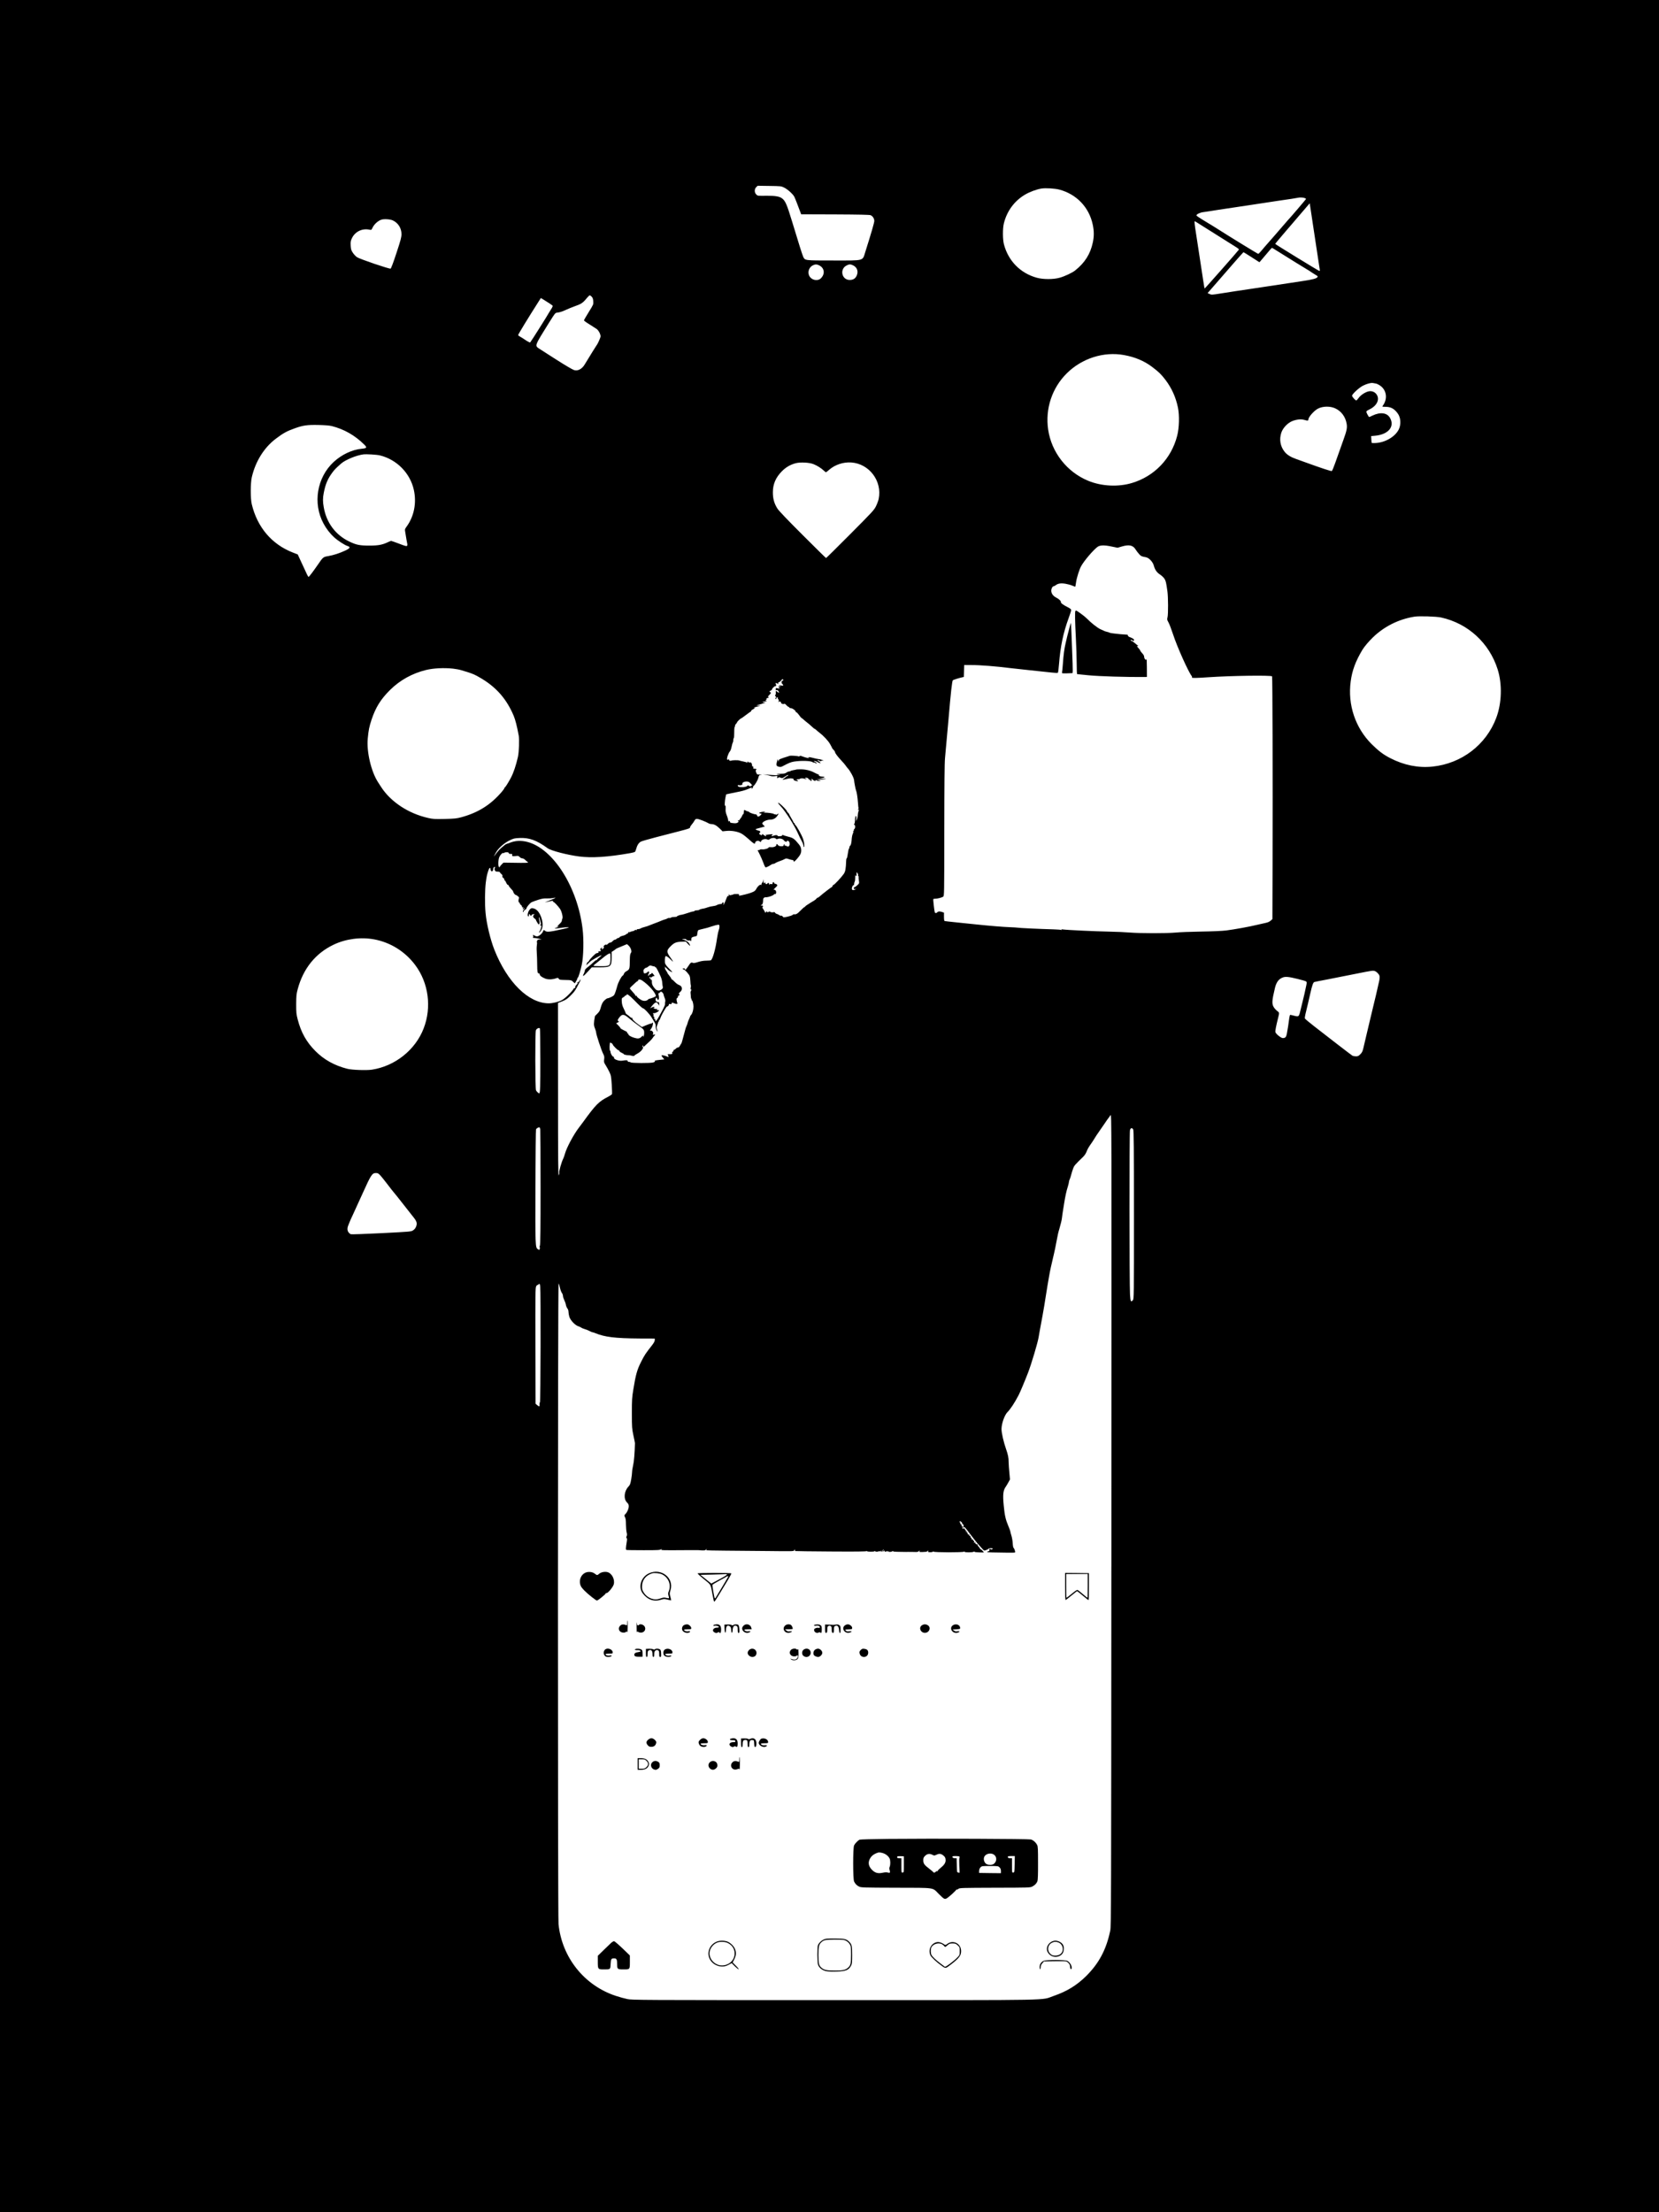 <?xml version="1.0" standalone="no"?>
<!DOCTYPE svg PUBLIC "-//W3C//DTD SVG 20010904//EN"
 "http://www.w3.org/TR/2001/REC-SVG-20010904/DTD/svg10.dtd">
<svg version="1.0" xmlns="http://www.w3.org/2000/svg"
 width="3000pt" height="4000pt" viewBox="0 0 3000 4000"
 preserveAspectRatio="xMidYMid meet">
<g transform="translate(0,4000) scale(0.1,-0.1)"
fill="#000000" stroke="none">
<path d="M0 20000 l0 -20000 15000 0 15000 0 0 20000 0 20000 -15000 0 -15000
0 0 -20000z m14182 16607 c61 -30 156 -116 181 -163 8 -16 29 -67 47 -114 17
-47 42 -112 55 -145 l23 -60 613 -2 c433 -2 622 -6 642 -14 38 -16 67 -60 67
-104 0 -31 -54 -217 -161 -555 -55 -174 -6 -160 -577 -160 -524 0 -513 -1
-546 64 -14 27 -87 257 -201 636 -98 322 -125 384 -190 428 -44 31 -122 43
-265 42 -174 -2 -168 -3 -195 25 -35 34 -35 96 0 131 l26 25 212 -3 c209 -3
213 -3 269 -31z m4973 -35 c314 -83 541 -322 606 -637 24 -116 24 -209 0 -322
-45 -208 -145 -366 -321 -505 -52 -41 -184 -103 -275 -129 -113 -33 -304 -33
-420 0 -295 83 -511 303 -590 601 -24 87 -25 290 -2 380 55 224 190 407 385
522 81 48 207 95 295 109 76 12 241 2 322 -19z m4438 -153 c12 -7 24 -13 26
-15 2 -2 -304 -361 -329 -384 -3 -3 -32 -36 -65 -75 -67 -79 -318 -367 -352
-404 -12 -14 -41 -48 -65 -77 -24 -29 -48 -53 -55 -54 -10 0 -530 319 -758
465 -27 18 -93 58 -145 89 -177 107 -215 133 -214 142 1 21 67 52 121 58 32 4
81 11 108 16 65 11 160 26 685 104 239 36 495 75 567 86 73 11 181 27 240 35
60 9 113 18 118 20 22 8 98 4 118 -6z m186 -725 c39 -258 73 -484 76 -502 3
-18 7 -46 10 -63 4 -22 1 -30 -9 -27 -18 4 -796 481 -796 488 0 3 35 46 78 96
42 50 97 115 122 144 25 30 61 72 81 94 20 23 105 122 189 221 l154 179 12
-79 c6 -44 44 -292 83 -551z m-16674 320 c95 -45 155 -140 155 -247 0 -56 -13
-106 -91 -342 -57 -174 -96 -278 -106 -282 -23 -9 -558 173 -608 207 -23 16
-58 53 -76 82 -30 46 -34 62 -38 130 -3 66 0 84 23 131 56 119 186 182 317
154 35 -7 36 -6 53 31 30 66 102 132 166 151 50 15 159 7 205 -15z m14573 -58
c84 -54 585 -369 669 -421 37 -22 60 -42 56 -49 -15 -25 -616 -706 -620 -703
-4 4 -32 186 -104 662 -16 110 -38 254 -49 320 -26 163 -34 235 -26 235 4 0
37 -20 74 -44z m1412 -490 c186 -117 536 -334 559 -346 14 -7 30 -17 35 -22
10 -8 77 -51 132 -84 10 -6 14 -15 10 -22 -17 -28 -80 -45 -265 -73 -108 -16
-223 -33 -256 -39 -33 -5 -152 -23 -265 -40 -113 -17 -295 -44 -405 -61 -110
-16 -243 -36 -295 -44 -52 -8 -171 -26 -263 -41 -162 -26 -170 -26 -204 -10
l-36 17 20 22 c11 12 34 38 50 57 32 37 150 172 416 478 87 100 161 182 163
182 3 0 69 -41 147 -91 l142 -91 42 49 c23 26 73 85 110 130 37 45 70 82 73
82 2 1 43 -23 90 -53z m-8286 -260 c105 -44 123 -159 38 -240 -59 -55 -168
-31 -207 44 -37 71 -4 163 68 194 42 19 61 19 101 2z m625 -5 c72 -37 96 -109
63 -184 -24 -54 -64 -79 -127 -79 -143 0 -186 194 -58 261 48 26 74 26 122 2z
m-4729 -566 c18 -19 25 -40 28 -83 4 -57 3 -58 -82 -195 -47 -76 -86 -143 -86
-150 1 -7 44 -39 98 -71 53 -33 112 -71 131 -84 36 -27 70 -91 71 -133 0 -23
-51 -139 -73 -164 -7 -8 -100 -158 -217 -350 -49 -79 -122 -117 -190 -96 -29
9 -175 95 -330 195 -19 13 -89 57 -155 99 -66 42 -137 88 -157 101 -62 42 -57
61 88 296 69 113 147 237 172 275 46 69 48 70 97 75 28 3 85 22 127 42 42 20
115 50 162 67 131 46 156 63 230 154 21 26 44 47 50 47 7 0 23 -11 36 -25z
m-779 -111 c37 -24 70 -47 73 -53 4 -6 -11 -38 -34 -71 -22 -34 -40 -63 -40
-65 0 -8 -324 -521 -333 -527 -6 -3 -42 15 -81 41 -39 27 -86 56 -103 65 -18
9 -33 21 -33 28 0 13 189 323 363 595 l47 74 38 -22 c20 -13 67 -42 103 -65z
m10405 -944 c197 -35 365 -106 508 -214 120 -90 168 -138 246 -241 110 -147
183 -310 221 -495 29 -142 23 -367 -14 -510 -106 -413 -412 -732 -817 -853
-248 -75 -550 -60 -790 39 -386 158 -665 514 -726 926 -55 376 69 752 337
1018 274 271 666 397 1035 330z m4554 -515 c19 -3 56 -22 82 -41 114 -82 133
-238 44 -359 -15 -19 -13 -20 52 -21 93 -1 153 -33 215 -116 58 -77 66 -200
21 -293 -66 -134 -251 -240 -428 -246 -31 -1 -58 0 -60 2 -3 2 -6 31 -8 64
l-3 60 75 7 c235 23 353 163 268 318 -53 98 -175 115 -321 45 -28 -14 -54 -25
-58 -25 -5 0 -19 22 -33 49 -28 56 -28 55 49 94 134 68 182 190 109 277 -35
41 -91 57 -146 41 -64 -19 -134 -68 -170 -117 -17 -24 -36 -44 -42 -44 -18 0
-76 66 -76 85 0 30 130 149 200 183 67 33 140 53 175 47 11 -2 36 -6 55 -10z
m-736 -448 c111 -51 187 -153 208 -281 12 -73 1 -124 -61 -296 -56 -154 -93
-258 -149 -419 -26 -73 -52 -136 -59 -138 -13 -5 -195 55 -448 147 -71 26
-159 57 -195 70 -98 34 -167 77 -210 131 -80 101 -100 225 -59 348 30 87 118
178 204 210 80 30 157 36 219 17 52 -16 66 -14 66 10 0 43 102 158 172 195 89
46 219 48 312 6z m-18144 -321 c222 -56 420 -169 588 -336 54 -53 46 -65 -47
-74 -171 -15 -361 -105 -504 -236 -306 -281 -385 -751 -186 -1118 49 -92 120
-183 192 -248 66 -60 191 -141 240 -156 61 -18 49 -42 -40 -83 -103 -48 -210
-83 -308 -100 -90 -15 -93 -17 -187 -155 -91 -131 -158 -220 -168 -220 -9 0
-19 19 -136 275 l-60 130 -90 35 c-379 148 -641 456 -741 872 -25 102 -24 382
0 488 67 289 223 538 437 699 131 99 198 136 342 187 146 53 226 64 423 60
121 -3 201 -9 245 -20z m870 -530 c306 -75 548 -322 614 -626 51 -234 4 -474
-128 -657 -37 -52 -37 -52 -27 -110 6 -32 15 -89 21 -128 7 -38 14 -77 16 -85
2 -8 0 -21 -5 -29 -7 -11 -34 -4 -143 38 -74 28 -139 51 -145 51 -5 0 -27 -9
-49 -19 -107 -52 -182 -66 -344 -66 -175 0 -235 12 -359 71 -250 118 -417 339
-466 619 -19 102 -19 171 0 265 30 157 72 255 158 370 38 51 64 77 157 159 76
67 275 149 400 165 58 7 241 -4 300 -18z m7835 -156 c68 -26 145 -74 192 -119
18 -17 35 -31 38 -31 4 0 30 20 58 45 105 92 256 143 401 133 326 -23 562
-337 495 -660 -6 -29 -27 -87 -47 -128 -34 -71 -59 -98 -466 -507 -237 -238
-434 -433 -438 -433 -4 0 -194 187 -423 416 -270 269 -430 437 -456 477 -58
90 -84 181 -83 297 0 146 52 266 162 378 73 74 157 123 253 147 82 21 239 13
314 -15z m5397 -1492 l107 -22 75 22 c136 40 205 24 253 -56 16 -25 44 -62 64
-83 34 -37 45 -41 119 -54 56 -9 127 -84 145 -153 20 -75 54 -123 114 -162 28
-18 62 -51 77 -73 25 -38 32 -66 55 -232 14 -101 15 -412 2 -464 -11 -41 -9
-48 17 -95 16 -28 52 -123 81 -211 73 -226 279 -686 341 -762 5 -7 6 -17 2
-24 -6 -11 91 -9 306 6 389 27 1121 38 1143 16 8 -8 13 -1757 9 -3403 l-3
-987 -33 -29 c-22 -19 -53 -33 -97 -41 -35 -8 -107 -24 -159 -36 -127 -31
-396 -80 -545 -99 -75 -9 -246 -17 -456 -20 -185 -3 -392 -11 -460 -18 -158
-15 -651 -15 -834 1 -77 6 -241 14 -365 16 -263 5 -774 29 -843 40 -19 3 -26
1 -21 -7 5 -7 3 -8 -5 -3 -7 4 -70 9 -139 11 -252 7 -637 25 -655 31 -10 2
-69 6 -130 8 -120 4 -386 26 -612 50 -77 8 -234 24 -350 36 -115 12 -216 23
-222 25 -9 2 -13 27 -13 78 l0 74 -31 11 c-44 15 -74 14 -89 -4 -15 -18 -39
-19 -46 -2 -8 21 -32 231 -27 240 2 4 18 7 34 7 41 0 120 20 144 37 20 13 20
25 21 1201 1 824 4 1224 13 1307 15 158 36 396 62 688 43 507 66 709 80 718
14 9 121 43 171 53 l27 6 3 108 3 107 127 0 c158 1 457 -23 708 -55 41 -5 206
-23 365 -40 160 -17 334 -35 388 -41 56 -7 102 -8 107 -3 5 5 14 74 20 154 25
322 77 569 175 836 25 67 45 131 45 142 0 17 -15 29 -62 53 -81 40 -131 78
-124 94 6 17 -38 57 -92 84 -50 26 -82 72 -82 121 0 38 23 80 44 80 7 0 25 9
38 20 41 31 97 39 180 24 40 -7 95 -22 121 -34 27 -12 50 -20 51 -18 2 1 9 39
15 83 13 86 60 234 94 293 56 98 208 277 290 341 44 35 121 38 259 9z m5958
-1283 c486 -107 872 -461 1023 -940 84 -268 74 -610 -26 -875 -183 -487 -626
-826 -1152 -881 -258 -27 -517 25 -765 153 -124 63 -212 130 -336 253 -296
295 -436 713 -379 1135 26 198 89 366 210 568 35 58 111 149 189 225 204 199
469 332 755 377 86 14 393 4 481 -15z m-17866 -925 c49 -6 112 -17 140 -26
204 -59 249 -78 377 -155 272 -164 455 -377 579 -674 29 -70 58 -182 90 -355
14 -72 5 -296 -14 -385 -35 -154 -80 -289 -128 -379 -46 -87 -99 -170 -109
-174 -5 -2 -9 -8 -9 -14 0 -6 -21 -36 -47 -66 -200 -234 -427 -376 -728 -458
-89 -24 -123 -27 -302 -32 -183 -4 -212 -2 -300 18 -357 80 -676 290 -851 560
-19 30 -45 71 -58 90 -122 189 -207 549 -184 785 15 158 26 212 69 343 75 224
167 371 337 539 179 176 399 298 649 359 135 33 326 42 489 24z m5971 -201 c4
-6 -2 -13 -13 -16 -13 -3 -19 -13 -18 -29 0 -13 3 -24 6 -24 3 0 11 -9 18 -20
11 -19 10 -19 -36 -14 -46 5 -46 5 -22 -10 l25 -16 -30 6 c-27 5 -28 4 -13 -8
11 -10 14 -19 7 -29 -7 -11 -9 -11 -9 0 0 8 -6 11 -17 7 -9 -4 -20 -2 -23 5
-4 6 -9 0 -12 -15 -3 -14 -2 -25 1 -24 25 3 42 -5 51 -23 16 -29 7 -33 -23 -8
l-27 20 -1 -23 c-1 -13 -1 -28 0 -35 1 -6 -3 -15 -9 -18 -8 -5 -6 -13 5 -25
11 -12 13 -20 6 -25 -14 -8 -14 -25 -1 -25 6 0 10 7 10 15 0 8 7 15 16 15 10
0 14 -6 10 -15 -3 -8 -2 -15 3 -15 14 0 20 -37 7 -51 -8 -10 -7 -10 7 0 14 11
20 11 32 1 9 -7 13 -15 10 -18 -10 -11 40 -29 53 -19 9 7 20 1 41 -22 15 -17
33 -31 39 -31 5 0 12 -5 14 -12 2 -6 18 -13 35 -14 29 -2 83 -44 83 -64 0 -6
6 -10 13 -10 6 0 28 -23 47 -50 19 -27 38 -50 41 -50 4 0 20 -13 37 -28 16
-15 47 -41 68 -57 22 -16 59 -48 84 -72 25 -24 49 -43 54 -43 5 0 16 -8 25
-18 9 -9 34 -31 56 -47 73 -55 162 -149 196 -210 18 -33 34 -62 34 -65 -1 -5
20 -32 43 -55 6 -8 12 -18 12 -24 0 -18 49 -84 113 -151 34 -36 71 -79 81 -95
11 -17 26 -36 33 -43 44 -44 114 -174 117 -217 4 -45 28 -171 36 -187 12 -23
28 -127 35 -227 3 -47 7 -86 10 -89 2 -3 -1 -14 -7 -26 -10 -18 -9 -19 4 -8
14 11 15 9 2 -25 -7 -21 -13 -58 -14 -83 0 -25 -8 -56 -16 -70 l-15 -25 5 32
c3 18 3 40 -1 50 -6 15 -7 15 -14 -3 -4 -10 -8 -42 -8 -70 -1 -27 -6 -55 -13
-62 -9 -9 -8 -13 4 -17 17 -7 15 -67 -2 -73 -6 -2 -10 -12 -10 -23 0 -10 -6
-19 -12 -20 -9 0 -9 -2 -2 -5 9 -4 8 -14 -4 -36 -8 -18 -17 -55 -19 -82 -5
-83 -14 -125 -29 -137 -8 -6 -14 -19 -14 -29 0 -9 -3 -20 -7 -24 -4 -3 -8 -14
-10 -24 -21 -127 -26 -152 -32 -152 -4 0 -8 -15 -9 -32 -6 -160 -15 -209 -46
-252 -47 -66 -169 -196 -184 -196 -6 0 -14 -9 -17 -20 -3 -11 -10 -20 -14 -20
-9 0 -172 -126 -218 -168 -18 -16 -35 -27 -38 -24 -3 3 -12 -4 -21 -16 -8 -12
-32 -31 -52 -42 -20 -11 -49 -28 -63 -38 -15 -9 -41 -26 -58 -37 -17 -10 -31
-23 -31 -27 0 -4 -5 -8 -11 -8 -6 0 -39 -29 -74 -65 -57 -59 -81 -73 -119 -66
-5 1 -16 -5 -25 -13 -9 -9 -50 -22 -90 -31 -71 -15 -74 -15 -88 4 -8 12 -20
18 -29 14 -8 -3 -22 2 -32 10 -9 8 -29 18 -44 22 -15 4 -29 14 -32 22 -4 10
-14 13 -35 8 -17 -4 -38 -1 -49 6 -16 10 -23 10 -35 0 -10 -8 -17 -9 -22 -1
-10 15 -23 12 -28 -7 -3 -14 -7 -11 -17 12 -8 17 -22 41 -32 54 -13 18 -15 26
-7 32 16 9 1 32 -17 25 -8 -3 -14 -1 -14 4 0 6 6 10 14 10 14 0 26 42 26 91 0
18 7 32 20 39 11 6 20 9 20 7 0 -3 21 -1 48 4 48 9 112 38 112 51 0 4 6 5 14
2 22 -8 30 45 10 67 -9 10 -21 16 -25 13 -22 -13 -6 10 28 41 31 29 35 36 24
49 -8 9 -22 16 -32 16 -11 0 -19 7 -19 15 0 8 -7 15 -15 15 -8 0 -15 -9 -15
-21 0 -16 -4 -19 -21 -14 -14 5 -25 2 -30 -6 -7 -11 -9 -10 -9 3 0 25 -20 32
-34 12 -15 -19 -36 -11 -36 14 0 14 -2 14 -9 3 -14 -22 -28 -5 -24 31 l3 33
-10 -32 c-6 -18 -15 -35 -20 -38 -6 -3 -10 -16 -11 -28 0 -12 -3 -17 -5 -10
-9 22 -58 -15 -84 -63 -21 -39 -34 -50 -80 -68 -30 -13 -89 -30 -130 -40 -116
-27 -111 -26 -106 -8 5 15 -3 17 -49 17 -30 0 -55 -3 -55 -6 0 -3 -6 -6 -12
-7 -7 0 -23 -4 -35 -7 -16 -5 -22 -2 -26 12 -4 15 -5 14 -6 -4 -1 -24 -21 -43
-21 -21 -1 7 -12 -16 -26 -52 -13 -36 -31 -78 -40 -95 -15 -29 -15 -30 -10 -3
3 15 2 30 -4 33 -5 3 -10 1 -10 -5 0 -6 -4 -8 -10 -5 -5 3 -8 0 -5 -7 4 -9 -6
-14 -31 -15 -20 -1 -46 -9 -59 -17 -13 -9 -45 -17 -72 -20 -26 -2 -68 -12 -93
-21 -25 -9 -54 -18 -65 -20 -46 -7 -86 -18 -91 -26 -3 -5 -23 -9 -45 -9 -21 0
-39 -4 -39 -10 0 -5 -10 -10 -22 -10 -13 0 -61 -13 -108 -30 -47 -16 -94 -29
-104 -30 -27 0 -86 -22 -86 -32 0 -4 -22 -8 -49 -8 -28 0 -53 -5 -56 -11 -4
-5 -17 -9 -30 -7 -12 1 -28 -2 -36 -8 -8 -6 -27 -14 -44 -18 -16 -4 -46 -14
-65 -23 -47 -20 -64 -27 -135 -53 -33 -12 -73 -28 -90 -35 -16 -8 -52 -19 -80
-26 -27 -7 -59 -18 -70 -26 -11 -7 -32 -13 -48 -13 -18 0 -26 -4 -21 -11 4 -8
0 -9 -15 -4 -11 3 -21 2 -21 -3 0 -8 -32 -19 -72 -26 -3 -1 -9 -4 -13 -8 -4
-4 -13 -4 -21 -1 -8 3 -14 -1 -14 -11 0 -9 -6 -16 -14 -16 -7 0 -19 -6 -25
-14 -7 -8 -35 -20 -62 -26 -28 -7 -53 -19 -56 -26 -3 -8 -13 -14 -23 -14 -10
0 -23 -7 -30 -15 -7 -8 -20 -15 -29 -15 -10 0 -30 -13 -45 -29 -16 -16 -34
-27 -42 -24 -7 2 -25 -7 -40 -22 -15 -15 -29 -22 -33 -17 -4 6 -16 3 -30 -9
-17 -14 -20 -23 -13 -32 7 -9 3 -17 -14 -30 -20 -15 -24 -15 -24 -3 0 8 6 17
13 19 6 3 8 6 2 6 -5 0 -18 -6 -28 -13 -15 -12 -16 -18 -7 -35 10 -19 8 -21
-22 -21 -22 0 -29 -3 -19 -9 11 -7 11 -10 0 -17 -8 -4 -22 -9 -31 -9 -20 -2
-116 -98 -137 -138 -8 -14 -17 -24 -22 -22 -4 3 -12 -9 -18 -27 l-11 -32 32
29 c18 17 35 33 38 36 20 24 199 124 207 116 2 -3 -16 -21 -41 -40 -25 -19
-42 -38 -38 -42 4 -5 2 -5 -5 -1 -6 3 -30 -12 -55 -36 -24 -24 -64 -59 -88
-78 -65 -50 -73 -59 -75 -84 -2 -13 -10 -38 -20 -55 -30 -60 -4 -46 71 37 l76
82 139 0 c205 0 219 12 219 186 l0 92 34 22 c19 11 36 24 38 28 3 7 50 28 160
72 l46 19 30 -27 c17 -15 36 -46 43 -69 10 -36 10 -46 -5 -67 -12 -19 -16 -52
-17 -138 -1 -144 -5 -158 -57 -186 -26 -14 -44 -33 -48 -48 -4 -13 -14 -29
-23 -34 -24 -12 -82 -123 -98 -185 -7 -27 -22 -78 -34 -112 -20 -58 -25 -64
-72 -88 -28 -14 -59 -25 -69 -25 -10 0 -34 -16 -55 -35 -36 -34 -52 -66 -77
-158 -9 -33 -26 -59 -55 -86 -22 -21 -41 -40 -42 -42 -24 -129 -24 -165 -2
-219 12 -30 23 -66 23 -78 0 -35 97 -329 127 -385 21 -41 24 -57 18 -102 -6
-49 -3 -57 28 -106 19 -30 49 -84 66 -120 30 -62 33 -79 43 -227 6 -88 8 -167
5 -174 -3 -8 -31 -28 -64 -45 -175 -89 -229 -144 -458 -460 -16 -23 -52 -70
-78 -104 -95 -124 -223 -364 -252 -474 -7 -27 -20 -63 -28 -80 -34 -66 -84
-245 -74 -263 3 -4 -1 -23 -9 -42 -10 -29 -13 241 -13 1540 l-1 1575 76 30
c59 23 90 43 138 90 75 74 89 92 128 163 61 112 70 133 65 139 -4 3 -12 -6
-18 -21 -7 -14 -19 -25 -27 -24 -8 2 -17 -4 -19 -12 -4 -13 -3 -13 6 0 9 12
11 12 11 1 0 -7 -12 -25 -26 -38 -17 -16 -24 -31 -21 -43 3 -12 1 -18 -5 -14
-6 4 -13 2 -17 -3 -46 -73 -158 -182 -222 -217 -56 -31 -165 -57 -235 -57
-365 0 -752 380 -985 971 -71 181 -141 470 -158 660 -16 165 -13 417 4 555 15
113 21 140 49 224 14 41 36 53 36 19 0 -13 5 -29 12 -36 17 -17 38 4 38 38 0
19 6 29 20 33 17 4 18 2 9 -15 -8 -15 -8 -27 0 -44 9 -20 18 -24 51 -24 22 0
40 -5 40 -11 0 -6 11 -20 25 -31 18 -14 24 -26 20 -39 -4 -12 1 -22 14 -31 12
-7 21 -21 21 -30 0 -10 4 -18 9 -18 5 0 16 -18 25 -40 9 -22 23 -40 31 -40 8
0 15 -6 15 -14 0 -7 18 -32 40 -54 22 -22 40 -45 40 -51 0 -18 31 -61 44 -61
6 0 24 -10 39 -23 25 -19 27 -26 18 -49 -10 -28 -5 -68 10 -68 5 0 9 -7 9 -15
0 -8 9 -20 20 -27 11 -7 20 -21 20 -31 0 -14 5 -17 16 -13 14 5 15 4 4 -9 -7
-9 -9 -19 -5 -23 4 -4 10 -1 12 6 3 6 9 12 15 12 6 0 4 -8 -4 -17 -20 -24 -30
-53 -18 -53 6 0 10 6 10 13 0 8 11 20 25 27 14 7 25 18 25 25 0 21 62 96 93
112 17 8 71 28 121 44 70 22 105 27 155 25 37 -2 85 1 109 6 78 19 54 1 -55
-41 -59 -23 -97 -39 -83 -36 14 3 51 12 83 19 49 12 57 12 57 0 0 -8 5 -14 11
-14 13 0 78 -69 116 -123 31 -45 57 -152 42 -178 -5 -10 -9 -27 -9 -37 0 -11
-16 -34 -35 -51 -20 -17 -32 -31 -28 -31 4 -1 -3 -7 -17 -16 l-25 -15 25 7
c39 10 11 -13 -30 -24 -46 -13 -10 -15 61 -3 81 14 183 21 173 12 -5 -5 -52
-18 -104 -29 -260 -57 -294 -60 -331 -26 -15 13 -18 11 -29 -16 -17 -42 -75
-90 -108 -90 -15 0 -38 7 -51 17 -24 16 -24 16 -19 -10 3 -14 0 -28 -6 -31 -6
-3 5 -5 24 -5 19 0 58 -6 85 -13 l50 -13 -43 -3 c-26 -2 -40 -7 -36 -14 4 -5
0 -14 -7 -19 -8 -5 -9 -9 -3 -9 7 0 8 -19 2 -62 -5 -35 -5 -97 -1 -138 3 -41
7 -136 7 -210 1 -137 6 -160 32 -160 8 0 14 -8 14 -18 0 -23 41 -53 103 -77
50 -19 129 -16 194 7 29 11 35 10 47 -8 16 -21 13 -20 138 -23 81 -1 89 -3
120 -31 l32 -30 23 37 c13 21 23 43 23 50 0 6 3 13 8 15 12 5 49 125 72 233
32 143 39 456 15 650 -91 754 -529 1447 -993 1571 -118 31 -227 26 -327 -16
-11 -5 -31 -12 -44 -15 -13 -4 -31 -13 -40 -20 -108 -89 -109 -90 -194 -205
-19 -26 26 60 50 95 45 66 140 146 220 186 79 39 93 43 184 47 179 9 313 -40
514 -186 62 -44 353 -120 570 -148 228 -29 514 -11 918 60 43 7 83 18 90 25 6
6 17 34 24 61 15 58 42 99 82 123 15 8 142 45 281 81 140 36 325 84 410 106
178 46 200 54 200 74 0 9 13 30 29 48 16 18 38 49 48 68 17 29 25 35 52 33 31
-1 165 -54 206 -80 11 -7 31 -13 46 -13 50 0 94 -23 150 -77 l55 -54 70 7 c96
9 205 -11 274 -49 30 -17 84 -59 120 -92 36 -33 77 -69 92 -78 27 -17 28 -17
34 7 8 33 57 45 85 20 11 -10 19 -12 19 -6 0 39 76 66 120 42 13 -7 24 -5 43
10 29 23 89 26 107 6 9 -12 17 -12 35 -4 35 16 92 1 111 -27 16 -24 54 -35 54
-15 0 15 19 12 36 -4 18 -19 18 -70 0 -85 -12 -10 -20 -10 -38 0 -13 7 -29 12
-35 11 -8 -2 -10 3 -6 14 4 12 3 15 -5 10 -7 -4 -12 -14 -12 -22 0 -24 -87
-19 -102 6 -15 24 -28 26 -28 5 0 -27 -47 -48 -95 -43 -25 3 -45 1 -45 -4 0
-17 -73 -40 -112 -35 -21 3 -41 1 -44 -4 -3 -5 -14 -9 -25 -9 -12 0 -19 -3
-17 -7 2 -5 18 -37 37 -73 18 -35 47 -103 65 -150 23 -64 35 -86 46 -83 26 7
64 27 89 45 13 10 33 18 44 18 11 0 28 6 36 14 9 7 45 24 81 36 36 12 77 29
91 38 24 13 31 13 74 -2 27 -9 57 -16 67 -16 10 0 18 -7 18 -15 0 -26 17 -16
64 37 63 72 79 110 74 169 -4 37 -14 59 -44 96 -79 97 -102 114 -194 136 -47
12 -88 25 -91 30 -3 5 -9 2 -12 -7 -7 -18 -87 -23 -87 -6 0 14 -43 13 -75 -2
-32 -14 -45 -3 -19 17 17 13 13 14 -41 9 -80 -8 -94 -12 -75 -24 13 -8 12 -10
-2 -10 -10 0 -18 5 -18 10 0 6 -7 10 -15 10 -8 0 -15 5 -15 10 0 6 -4 10 -10
10 -5 0 -10 -7 -10 -15 0 -12 -5 -11 -30 3 -27 15 -28 18 -14 29 20 15 11 43
-13 43 -10 1 -29 7 -43 14 -24 14 -24 14 20 26 25 6 64 17 88 24 l43 12 -27
27 c-23 23 -25 29 -13 43 24 29 87 54 137 54 58 0 106 28 135 79 l20 33 -33
-17 c-20 -10 -29 -12 -24 -4 5 9 2 11 -9 6 -9 -3 -17 -2 -19 3 -4 13 -125 30
-173 25 -32 -3 -34 -3 -10 3 28 7 28 8 8 14 -13 3 -41 0 -64 -6 -35 -11 -39
-14 -23 -21 10 -4 25 -7 33 -6 7 1 1 -10 -13 -26 -31 -33 -59 -36 -66 -8 -3
11 -12 20 -20 20 -31 1 -110 28 -121 41 -6 8 -19 14 -28 14 -9 0 -26 7 -37 15
-26 18 -34 11 -34 -32 0 -18 -4 -33 -9 -33 -5 0 -15 -14 -22 -32 -7 -18 -21
-40 -31 -50 -10 -10 -18 -22 -18 -28 0 -5 -8 -6 -17 -3 -16 6 -16 4 -5 -9 11
-14 10 -19 -10 -32 -17 -11 -38 -14 -81 -9 -48 5 -57 9 -57 26 0 15 -3 17 -14
8 -11 -9 -15 -4 -20 28 -3 22 -15 61 -27 88 -11 27 -20 65 -18 88 3 63 0 92
-9 78 -11 -18 -7 85 7 148 l12 56 52 12 c29 6 86 18 127 26 106 20 157 34 221
61 68 29 70 29 62 7 -5 -15 -3 -14 10 2 9 11 17 25 17 32 0 6 4 13 8 15 20 8
74 99 85 144 11 45 15 50 47 56 28 5 25 6 -17 4 -44 -2 -53 0 -61 18 -16 32
-21 66 -11 66 5 0 9 5 9 10 0 6 -14 10 -31 10 -26 0 -31 3 -26 20 3 13 0 20
-9 20 -8 0 -14 9 -14 21 0 34 -19 61 -40 54 -10 -3 -21 -1 -25 5 -10 17 -25
11 -19 -7 4 -13 3 -14 -3 -5 -5 7 -36 17 -69 23 -32 6 -66 14 -74 18 -19 9
-132 7 -147 -2 -17 -10 -43 3 -43 22 0 14 -2 14 -10 1 -6 -10 -12 -12 -20 -4
-13 13 20 117 48 147 12 13 25 50 32 87 7 36 17 69 21 75 5 5 9 24 9 41 0 18
4 35 9 38 5 3 9 48 8 100 0 64 3 100 12 110 8 10 9 16 3 16 -6 0 0 12 13 26
14 15 25 31 25 36 0 10 61 68 71 68 4 0 38 24 77 54 39 30 80 59 91 66 12 6
19 15 16 19 -3 5 14 18 38 30 28 14 36 21 22 22 l-20 0 20 9 c11 4 40 13 65
18 l45 10 -40 2 -40 2 60 20 c33 11 74 24 90 28 29 8 29 8 -10 10 -32 1 -36 3
-20 10 11 5 34 9 50 10 26 1 27 3 10 10 -18 7 -18 9 -3 15 9 4 14 13 11 21 -3
9 2 14 16 14 12 0 21 5 21 10 0 6 -5 10 -12 10 -6 0 3 14 20 31 37 36 39 44
15 58 -16 8 -14 11 10 22 15 7 27 17 27 23 1 20 49 66 63 60 15 -5 17 22 3 44
-9 15 8 16 34 2 16 -9 18 -8 13 5 -4 11 1 18 15 22 12 3 28 16 37 29 17 26 30
30 40 13z m-610 -1857 c29 -26 62 -67 46 -57 -8 4 -17 2 -22 -6 -7 -11 -12
-12 -29 -1 -25 15 -25 15 -44 -3 -17 -17 -105 -24 -143 -11 -29 9 -31 36 -3
29 29 -8 70 5 65 20 -15 40 90 64 130 29z m-4355 -1277 c0 -11 11 -15 36 -15
22 0 33 -4 29 -10 -17 -27 3 -37 57 -29 48 7 55 5 75 -17 12 -13 33 -24 47
-24 15 0 37 -12 53 -28 16 -16 37 -34 48 -40 25 -14 -34 -17 -276 -12 l-165 2
-32 -32 c-18 -17 -32 -36 -32 -41 0 -5 -6 -9 -12 -9 -23 0 -21 137 2 185 23
47 56 79 76 71 8 -3 14 -1 14 4 0 6 18 10 40 10 29 0 40 -4 40 -15z m6317
-406 c-3 -12 -1 -17 6 -12 6 4 8 1 5 -8 -3 -8 -2 -39 3 -68 8 -52 8 -54 -28
-87 -20 -19 -42 -34 -49 -34 -8 0 -14 -9 -14 -20 0 -17 5 -19 28 -15 24 5 24
4 -6 -10 -43 -20 -65 -6 -56 34 8 31 23 53 33 46 4 -2 7 6 6 18 -1 12 4 32 10
44 7 13 11 49 10 80 -1 32 0 50 2 41 2 -10 9 -18 14 -18 6 0 9 8 8 18 -1 9 -1
26 0 37 1 18 2 18 17 -3 9 -13 14 -32 11 -43z m-2507 -924 c0 -19 -7 -52 -15
-72 -8 -21 -21 -86 -30 -146 -25 -185 -77 -368 -109 -389 -6 -4 -43 -8 -83 -8
-49 0 -97 -8 -149 -24 -54 -18 -83 -22 -95 -16 -27 15 -43 4 -80 -55 -19 -30
-38 -55 -42 -55 -5 0 -5 -4 -2 -10 3 -6 -1 -7 -9 -4 -9 3 -13 10 -10 15 3 5
-7 9 -21 9 -15 0 -24 -4 -20 -10 3 -5 12 -10 19 -10 18 0 94 -83 107 -118 6
-15 12 -56 13 -92 1 -36 5 -70 8 -76 4 -6 3 -25 -2 -43 -5 -19 -5 -29 1 -26 5
4 9 -3 9 -14 0 -11 -4 -22 -8 -25 -5 -3 -6 -20 -4 -38 2 -18 5 -48 5 -65 0
-18 5 -33 10 -33 5 0 6 -7 3 -16 -3 -8 -2 -13 3 -10 11 7 31 -63 31 -113 0
-58 -18 -125 -41 -150 -10 -11 -19 -24 -19 -29 0 -4 -9 -28 -21 -52 -11 -23
-23 -54 -25 -68 -3 -14 -11 -37 -18 -51 -8 -14 -19 -46 -25 -71 -7 -25 -19
-70 -27 -100 -9 -30 -21 -75 -27 -100 -6 -25 -14 -47 -18 -50 -3 -3 -14 -20
-23 -37 -10 -21 -24 -33 -36 -33 -11 0 -28 -9 -37 -20 -10 -11 -23 -20 -30
-20 -7 0 -13 -7 -13 -15 0 -9 -7 -18 -15 -21 -10 -4 -13 -13 -10 -25 5 -16 1
-19 -32 -20 -21 -1 -42 -1 -46 0 -4 1 -3 -7 3 -18 17 -33 12 -41 -17 -25 -33
16 -91 29 -100 21 -3 -4 7 -21 22 -39 l28 -33 -92 -10 c-71 -8 -89 -13 -80
-22 9 -9 1 -14 -32 -24 -51 -14 -388 -13 -404 2 -5 5 -19 9 -32 9 -14 0 -23 6
-23 15 0 17 -25 18 -100 6 -63 -9 -163 30 -146 58 3 5 -3 11 -13 14 -20 5 -51
59 -51 88 0 10 -4 21 -10 24 -10 6 -8 131 3 141 7 7 47 -18 47 -31 1 -17 88
-105 104 -105 9 0 16 -6 16 -13 0 -8 18 -22 40 -32 22 -10 40 -21 40 -25 0 -9
54 -21 89 -20 13 0 40 -4 59 -10 27 -7 38 -6 46 5 6 7 30 23 53 35 67 34 125
111 93 122 -6 2 -6 8 0 18 8 13 10 12 10 -2 0 -25 6 -23 50 20 22 20 54 51 72
67 18 17 40 41 48 54 8 14 23 33 33 43 23 24 22 26 -10 20 -23 -4 -26 -2 -16
8 21 22 -16 76 -45 65 -14 -5 -11 2 19 45 22 32 36 100 20 100 -6 0 -11 -5
-11 -11 0 -6 -6 -9 -12 -6 -7 2 -48 -11 -92 -30 l-78 -33 -62 44 c-78 57 -120
101 -111 117 6 8 4 10 -4 4 -8 -4 -25 4 -44 23 -18 16 -41 34 -51 40 -11 5
-20 16 -22 24 -1 8 -16 43 -34 79 -24 46 -33 81 -36 126 -3 60 -3 63 26 80 17
9 30 21 30 25 0 4 7 8 15 8 8 0 15 5 15 10 0 30 46 -1 136 -92 97 -100 149
-148 159 -148 22 0 121 -104 159 -168 17 -29 41 -70 54 -90 15 -24 21 -47 18
-64 -3 -16 3 -46 14 -70 21 -46 27 -35 9 16 -9 25 -7 39 7 71 10 22 17 46 15
54 -1 7 2 10 8 6 7 -3 8 0 5 9 -3 9 -2 16 4 16 6 0 18 21 27 48 18 54 107 206
118 203 13 -3 39 28 32 39 -4 6 6 8 25 6 23 -3 30 0 26 10 -7 18 13 18 57 -1
34 -14 56 -7 44 13 -3 4 -8 23 -11 44 -4 26 -2 38 9 42 8 3 15 15 15 26 0 11
7 20 15 20 18 0 19 12 4 27 -7 7 -1 18 20 36 51 42 40 107 -20 127 -22 8 -56
32 -78 57 -22 23 -45 43 -50 43 -6 0 -11 6 -11 13 0 7 -16 32 -35 54 -19 23
-35 45 -35 50 0 5 -11 24 -25 43 -13 18 -22 37 -19 42 3 5 0 17 -7 26 -7 9 2
4 21 -13 19 -16 36 -33 38 -37 6 -12 73 -51 78 -45 3 2 -22 30 -55 62 -35 33
-65 72 -72 92 -11 33 -7 112 7 134 7 11 57 -23 101 -70 44 -47 42 -31 -4 32
-84 114 -84 139 -5 218 64 64 101 79 208 82 l66 2 39 -44 c42 -47 53 -37 17
15 -23 33 -71 60 -118 67 -15 2 -7 5 22 8 25 2 44 1 42 -2 -6 -10 43 -32 55
-24 7 4 18 1 26 -5 13 -10 15 -8 15 16 0 41 9 49 60 60 45 9 45 9 50 56 3 27
10 52 15 57 6 5 44 16 85 25 41 8 113 28 160 45 47 16 97 29 113 30 24 1 27
-2 27 -34z m-6244 -230 c296 -55 561 -221 743 -465 241 -323 300 -763 152
-1145 -150 -389 -516 -681 -935 -746 -97 -15 -363 -6 -446 16 -232 59 -422
165 -576 320 -164 165 -260 337 -321 573 -25 97 -27 122 -27 277 1 150 4 182
27 268 99 373 322 650 650 806 221 106 492 141 733 96z m4273 -355 c-5 -127
-9 -130 -180 -130 -71 0 -129 3 -129 8 1 4 21 23 47 42 25 19 73 58 107 86 80
67 139 104 150 94 4 -4 6 -49 5 -100z m795 -133 c3 4 6 1 6 -5 0 -7 5 -11 12
-9 12 2 38 -45 94 -168 15 -33 28 -82 29 -110 2 -27 6 -62 10 -76 5 -21 1 -30
-20 -48 -39 -30 -85 -28 -116 7 -45 49 -62 84 -61 128 1 34 -2 42 -13 37 -11
-4 -13 -1 -8 13 4 11 3 15 -4 11 -6 -4 -13 0 -17 8 -6 18 10 30 17 13 4 -10 7
-10 15 0 5 7 20 16 34 20 l26 7 -24 30 c-22 27 -26 28 -35 12 -6 -9 -14 -15
-19 -12 -5 3 -16 -5 -24 -17 -15 -22 -16 -22 -16 -2 0 11 5 25 11 31 7 7 9 19
5 29 -6 15 -9 15 -29 -5 -26 -24 -67 -28 -67 -7 0 8 -2 21 -5 28 -7 17 26 58
46 58 8 1 27 11 43 24 27 22 32 23 67 11 20 -7 40 -11 43 -8z m13029 -86 c34
-13 76 -57 83 -88 4 -14 2 -49 -3 -77 -11 -58 -108 -472 -123 -526 -5 -19 -30
-123 -55 -230 -26 -107 -57 -242 -71 -300 -13 -58 -32 -136 -41 -175 -13 -55
-24 -78 -54 -107 -31 -32 -43 -38 -78 -38 -23 0 -52 5 -64 11 -11 7 -131 97
-266 202 -135 105 -323 250 -417 323 -94 73 -174 140 -177 148 -3 8 0 41 8 73
33 135 66 275 90 383 32 143 51 198 73 204 9 3 114 24 232 46 118 23 346 68
505 100 316 63 322 64 358 51z m-1396 -142 c73 -17 140 -37 150 -44 15 -11 15
-19 6 -66 -17 -85 -52 -241 -63 -279 -5 -19 -21 -85 -36 -147 -35 -151 -34
-150 -117 -130 -36 10 -70 17 -76 17 -5 0 -12 -24 -16 -52 -10 -85 -34 -239
-46 -296 -11 -55 -28 -72 -72 -72 -32 0 -125 75 -133 107 -6 22 10 107 52 273
20 76 18 85 -20 110 -18 13 -45 42 -60 65 -40 64 -37 117 20 355 25 102 68
159 141 186 50 19 107 13 270 -27z m-11856 -27 c117 -77 249 -227 249 -282 0
-4 -21 -17 -47 -27 -47 -17 -52 -19 -72 -22 -5 0 -17 -8 -25 -17 -28 -27 -80
-29 -123 -4 -51 31 -84 61 -77 71 3 5 -2 6 -10 3 -9 -4 -16 -1 -16 6 0 7 -22
37 -50 66 -27 29 -50 57 -50 62 0 5 10 19 23 31 74 72 108 101 117 101 6 0 10
7 10 15 0 20 39 19 71 -3z m372 -222 c9 -11 17 -27 17 -34 0 -8 8 -34 18 -58
13 -30 16 -52 11 -71 -4 -16 -5 -35 -3 -42 3 -7 -14 -48 -36 -91 -112 -211
-140 -250 -140 -193 0 11 -4 18 -9 15 -5 -3 -12 1 -15 10 -3 8 -2 12 4 9 6 -3
7 1 4 9 -3 9 -10 16 -14 16 -5 0 -6 9 -3 21 4 12 0 25 -8 30 -10 6 -6 9 14 9
32 0 84 27 92 48 3 10 -1 12 -17 6 -17 -5 -20 -3 -15 10 5 13 3 16 -11 12 -9
-3 -28 1 -42 9 -22 12 -22 14 -6 15 15 0 17 3 9 11 -8 8 -20 6 -43 -6 l-33
-17 21 29 c11 15 33 41 49 56 34 32 56 28 78 -12 l14 -26 1 33 c0 24 -4 32
-17 32 -33 1 -54 26 -47 54 7 31 20 34 29 6 3 -11 10 -20 15 -20 16 0 21 37
11 81 -5 24 -8 45 -5 48 2 2 4 -2 4 -10 0 -8 6 -4 16 9 19 27 35 28 57 2z
m-633 -442 c74 -61 159 -127 225 -173 66 -47 75 -60 74 -112 0 -42 -17 -95
-18 -59 -1 17 -4 16 -28 -8 -37 -37 -66 -41 -136 -20 -65 19 -107 48 -107 71
0 8 -5 11 -12 7 -8 -5 -9 -2 -5 9 5 13 -8 23 -58 46 -36 17 -65 35 -65 40 0 6
-18 29 -39 50 l-39 39 30 15 c23 11 26 16 14 20 -24 9 -19 31 17 75 44 56 78
56 147 0z m-1579 -750 c1 -501 -3 -628 -21 -628 -11 0 -46 33 -57 55 -16 30
-18 1054 -2 1088 14 31 60 51 72 31 4 -7 7 -252 8 -546z m10326 -9188 c-3
-6087 -4 -6500 -20 -6577 -71 -343 -204 -593 -436 -823 -170 -168 -352 -279
-587 -359 -246 -84 147 -76 -3964 -76 -3531 0 -3658 1 -3745 19 -49 10 -144
36 -210 58 -570 188 -974 695 -1035 1297 -15 150 -14 11599 1 11584 6 -6 17
-41 25 -78 8 -37 23 -78 34 -92 11 -14 20 -39 20 -55 0 -16 11 -50 24 -76 13
-26 26 -64 29 -85 3 -20 15 -49 26 -64 13 -15 21 -40 21 -63 0 -20 7 -60 15
-88 19 -64 103 -153 161 -172 21 -7 46 -18 54 -25 8 -7 34 -18 58 -25 23 -6
64 -22 89 -35 25 -14 52 -25 59 -25 7 0 28 -6 46 -14 173 -72 359 -95 806 -98
l272 -1 0 -29 c0 -18 -16 -49 -47 -89 -126 -161 -139 -181 -204 -311 -68 -135
-94 -229 -135 -483 -26 -156 -28 -192 -28 -440 0 -257 2 -276 28 -400 16 -71
28 -134 28 -140 -5 -184 -17 -334 -33 -399 -10 -44 -19 -98 -19 -120 0 -22 -7
-83 -16 -135 -15 -84 -21 -100 -51 -132 -78 -83 -90 -221 -25 -286 24 -23 32
-40 32 -66 0 -45 -25 -105 -58 -140 -26 -27 -26 -28 -10 -60 12 -23 17 -60 17
-130 1 -54 6 -118 12 -143 9 -34 9 -51 0 -71 -9 -20 -9 -28 0 -34 8 -5 10 -21
4 -56 -20 -128 -21 -152 -7 -158 7 -3 147 -5 310 -5 267 0 297 2 316 18 20 16
20 16 7 0 -15 -20 -16 -20 429 -17 124 1 232 1 240 0 107 -9 115 -8 140 13 14
11 19 14 13 6 -7 -8 -13 -17 -13 -20 0 -3 159 -7 353 -8 193 -1 551 -5 795 -7
391 -5 442 -4 442 10 0 8 5 15 11 15 5 0 7 -5 4 -10 -3 -6 0 -12 7 -15 7 -2
297 -6 645 -8 453 -3 635 -1 644 7 7 6 9 7 6 1 -8 -15 124 -16 142 -2 11 9 13
9 8 0 -8 -13 49 -13 71 0 7 5 12 3 12 -5 1 -8 7 -5 17 7 13 16 15 17 10 3 -10
-27 6 -21 25 10 10 15 18 22 18 15 0 -6 -4 -15 -10 -18 -5 -3 -10 -11 -10 -17
0 -6 9 -3 20 7 16 14 19 15 15 4 -7 -18 26 -22 37 -5 5 7 8 6 8 -3 0 -11 3
-11 17 0 11 10 14 10 9 2 -5 -10 2 -13 26 -13 19 0 40 6 47 13 8 7 11 7 8 1
-5 -8 27 -12 111 -13 64 -1 122 -2 127 -2 6 -1 21 0 35 1 14 1 60 0 104 -1 68
-3 80 0 93 17 15 19 15 19 9 -1 -6 -20 5 -22 124 -13 8 1 20 8 27 17 10 14 11
13 7 -4 -5 -19 -1 -21 38 -21 24 0 46 5 50 11 5 7 8 7 8 0 0 -16 543 -17 552
-1 6 8 8 8 8 -1 0 -15 149 -15 168 0 8 6 12 6 12 0 0 -6 37 -11 86 -12 l86 -2
-19 25 c-10 14 -26 28 -35 31 -10 4 -18 11 -18 16 0 6 -11 21 -25 35 -14 14
-22 30 -19 36 4 6 1 9 -7 6 -19 -6 -42 19 -33 34 5 8 0 7 -11 -2 -17 -14 -17
-13 -10 9 4 15 3 21 -3 17 -5 -3 -12 4 -15 15 -4 14 -11 20 -20 16 -11 -4 -13
0 -9 15 4 16 2 19 -8 13 -9 -6 -12 -4 -8 6 6 16 -16 42 -26 31 -4 -3 -4 1 0
11 5 13 2 16 -12 10 -12 -4 -15 -3 -10 5 4 7 2 12 -4 12 -7 0 -10 6 -7 14 3 8
-1 13 -10 12 -9 0 -18 6 -20 14 -4 13 -3 13 6 0 8 -11 11 -11 11 -2 0 7 -7 15
-15 18 -8 4 -15 13 -15 21 0 8 -4 11 -10 8 -6 -4 -7 1 -4 12 5 17 5 17 -9 0
-15 -18 -15 -18 -22 2 -3 12 -3 26 1 33 5 8 2 9 -10 5 -9 -4 -15 -3 -11 2 8
14 -6 42 -17 35 -6 -4 -7 2 -3 16 5 15 4 20 -4 16 -12 -8 -15 6 -4 17 9 9 43
-22 43 -40 0 -7 4 -13 9 -13 14 0 23 -32 11 -44 -5 -5 -10 -14 -10 -20 0 -5 6
-2 13 9 13 16 23 6 116 -118 56 -75 129 -167 163 -204 101 -113 89 -105 128
-91 19 6 40 17 45 24 6 8 26 12 47 11 31 -2 35 -4 24 -15 -11 -11 -18 -11 -35
-2 -18 9 -22 9 -20 -2 3 -28 -2 -38 -21 -38 -11 0 -20 -5 -20 -10 0 -6 36 -10
93 -10 50 0 163 -2 249 -4 87 -2 160 -1 163 4 7 11 -13 73 -26 81 -7 4 -14 41
-16 83 -2 42 -13 104 -23 137 -11 34 -20 68 -20 77 0 8 -16 51 -35 96 -50 118
-68 194 -85 376 -19 194 -10 272 35 335 12 17 34 54 50 83 l28 52 -11 123 c-7
67 -12 151 -13 187 0 85 -11 137 -47 240 -44 125 -82 291 -82 361 0 96 54 250
105 303 58 58 130 168 205 311 27 52 109 247 169 402 63 165 176 544 192 643
7 46 34 194 69 380 22 117 43 248 65 390 8 52 21 133 29 180 8 47 20 114 26
150 14 86 42 217 91 420 11 47 29 132 39 190 26 140 36 185 56 250 27 92 44
163 48 206 2 22 7 56 10 75 3 18 15 93 26 164 22 140 42 235 72 329 10 33 18
68 18 78 0 11 6 31 14 46 7 15 18 50 25 77 7 28 22 77 34 110 21 60 30 70 184
219 27 26 49 61 63 97 11 32 41 85 65 118 24 33 58 84 75 113 17 29 53 85 81
123 28 39 76 108 107 155 31 47 62 91 69 98 7 7 20 26 30 43 17 29 18 1 21
-818 1 -466 1 -3771 -1 -7343z m-10327 7909 c2 -19 5 -491 5 -1049 0 -747 -3
-1025 -12 -1052 -8 -26 -8 -38 -1 -38 7 0 7 -5 -1 -13 -6 -8 -8 -17 -4 -20 12
-13 -13 -7 -33 7 -44 31 -45 64 -42 1136 2 558 7 1022 11 1031 9 18 46 39 62
35 5 -1 12 -18 15 -37z m10722 -1 c10 -19 13 -323 13 -1544 0 -1483 0 -1522
-19 -1543 -37 -41 -44 -28 -52 107 -11 162 -12 2914 -1 2965 9 43 38 51 59 15z
m-13610 -836 c23 -27 70 -84 103 -128 33 -43 62 -81 65 -84 3 -3 17 -21 32
-42 15 -20 34 -42 41 -50 7 -7 80 -98 162 -203 81 -104 168 -214 191 -243 60
-74 71 -111 49 -168 -11 -30 -29 -53 -54 -69 -36 -25 -43 -25 -566 -52 -292
-15 -543 -23 -558 -20 -15 4 -37 22 -48 40 -24 38 -21 81 10 149 11 26 21 49
21 51 0 3 22 51 49 108 26 57 108 237 182 399 148 329 169 360 237 360 35 0
45 -6 84 -48z m2887 -2005 c11 -82 7 -2090 -5 -2094 -6 -2 -9 -19 -8 -38 4
-41 -5 -43 -43 -11 l-28 24 -3 1046 c-2 939 -1 1049 13 1076 13 24 21 30 38
26 12 -3 16 -3 8 0 -11 5 -11 8 0 15 18 11 22 6 28 -44z"/>
<path d="M19447 28953 c-11 -10 -8 -183 8 -488 8 -154 15 -364 15 -467 0 -124
4 -188 10 -188 6 0 100 -9 208 -20 192 -19 694 -34 1005 -31 l47 1 -1 178 c-1
97 -4 165 -6 150 -4 -25 -5 -26 -24 -10 -10 9 -19 29 -19 45 0 19 -12 41 -35
65 -19 20 -35 42 -35 47 0 6 -13 25 -30 43 -35 39 -36 42 -12 43 15 0 15 1 0
7 -9 4 -32 22 -52 40 -20 18 -48 38 -64 44 -23 9 -24 12 -8 16 10 2 22 -2 27
-9 7 -11 11 -11 21 -1 11 11 8 17 -12 33 -14 11 -38 22 -53 26 -25 5 -53 34
-42 44 2 2 -15 4 -38 5 -23 1 -67 4 -97 7 -30 4 -84 10 -120 13 -36 4 -69 10
-75 14 -5 4 -26 11 -45 15 -19 4 -41 11 -50 16 -8 4 -40 19 -71 32 -54 24
-173 118 -249 197 -34 35 -176 140 -190 140 -4 0 -10 -3 -13 -7z"/>
<path d="M19337 28642 c-15 -54 -31 -118 -37 -143 -5 -24 -18 -80 -29 -124
-25 -103 -40 -217 -51 -380 -5 -71 -12 -139 -15 -151 -4 -20 -2 -21 88 -19 50
2 96 3 101 4 5 1 6 72 2 174 -4 94 -9 217 -10 272 -4 141 -18 459 -21 463 -1
1 -14 -42 -28 -96z"/>
<path d="M14285 26335 c-64 -18 -183 -59 -192 -67 -7 -6 -14 -20 -14 -32 -1
-15 -3 -13 -8 9 l-8 30 -12 -43 c-19 -66 -12 -85 31 -95 28 -7 45 -5 65 6 114
61 156 78 214 87 130 20 304 14 335 -11 7 -6 16 -9 20 -7 5 1 19 -3 32 -10 15
-9 22 -9 22 -2 0 6 -15 17 -32 25 -28 12 -30 14 -10 15 12 0 33 -6 45 -14 12
-8 33 -17 47 -21 25 -8 25 -8 6 14 -11 11 -25 21 -33 21 -8 0 -11 5 -8 10 4 7
11 7 18 2 19 -14 58 -22 50 -9 -4 6 2 8 15 5 12 -4 22 -4 22 -2 0 8 -55 26
-90 29 -19 2 -60 11 -90 19 -30 9 -66 16 -80 15 -23 0 -23 -1 -5 -10 42 -19
-50 -1 -104 20 -40 16 -56 19 -61 10 -4 -6 -13 -8 -19 -5 -11 7 -138 16 -156
11z"/>
<path d="M14399 26086 c-2 -2 -24 -7 -49 -11 -25 -4 -49 -11 -54 -16 -6 -5
-19 -9 -30 -9 -12 0 -32 -9 -46 -20 -19 -15 -41 -20 -90 -20 -36 0 -72 -5 -80
-10 -11 -7 -2 -9 30 -5 40 4 42 4 15 -5 -28 -10 -63 -9 -235 4 l-65 5 55 -9
c30 -5 68 -14 84 -20 16 -6 49 -8 78 -4 48 7 50 6 43 -15 -7 -22 4 -28 21 -11
8 8 19 7 38 -1 21 -10 31 -10 54 2 15 8 29 17 32 20 8 9 51 31 55 27 2 -2 -3
-9 -11 -16 -8 -7 -14 -10 -14 -6 0 4 -8 -2 -17 -13 -10 -11 -29 -25 -41 -32
-40 -21 -16 -24 50 -7 35 10 74 15 88 12 14 -2 28 -5 33 -5 4 -1 7 -7 7 -15 0
-8 10 -18 23 -21 12 -4 30 -9 40 -11 9 -3 17 -1 17 5 0 6 -7 11 -16 11 -8 0
-12 5 -9 10 3 6 16 10 29 10 12 0 26 3 30 7 12 12 49 14 80 3 21 -7 33 -7 40
0 8 8 6 9 -6 5 -11 -4 -18 -2 -18 5 0 21 54 6 66 -19 11 -21 13 -22 17 -5 4
16 5 15 6 -3 1 -14 7 -23 17 -23 11 0 15 6 11 20 -3 11 -3 20 -1 20 2 0 13 -9
24 -20 22 -22 50 -27 50 -8 0 9 3 9 12 0 7 -7 28 -12 48 -11 l35 1 -40 14 -40
14 50 -4 c28 -2 70 0 95 4 40 7 36 8 -40 10 -82 3 -83 3 -28 9 73 8 94 25 32
28 -48 2 -78 18 -67 37 3 6 3 8 -2 4 -4 -4 -35 8 -69 27 -75 42 -167 65 -262
65 -39 0 -73 -2 -75 -4z"/>
<path d="M14070 25482 c0 -5 23 -34 50 -63 87 -93 247 -346 311 -491 17 -39
46 -99 65 -133 19 -34 34 -74 34 -89 0 -15 4 -25 9 -21 13 7 5 82 -15 141 -25
75 -124 252 -146 262 -5 2 -8 10 -8 18 0 8 -4 14 -10 14 -5 0 -10 4 -10 10 0
5 -18 39 -40 75 -22 36 -40 69 -40 74 0 4 -9 16 -20 26 -11 10 -20 22 -20 27
0 16 -92 111 -140 145 -11 8 -20 10 -20 5z"/>
<path d="M9578 23552 c-29 -34 -44 -94 -30 -118 7 -13 11 -9 16 17 7 33 8 33
18 12 13 -27 23 -29 32 -8 3 8 17 15 33 15 24 -1 25 -2 11 -11 -26 -14 -22
-46 7 -65 14 -9 25 -20 25 -25 0 -5 12 -28 26 -51 23 -37 27 -39 37 -23 7 12
6 34 -2 68 -14 60 -7 75 9 20 22 -74 28 -103 19 -97 -5 3 -9 -2 -9 -11 0 -9 5
-13 10 -10 22 14 -2 -85 -26 -110 -9 -8 -11 -15 -6 -15 19 0 50 47 59 90 13
64 -2 151 -37 225 -34 72 -79 113 -132 122 -30 4 -38 1 -60 -25z"/>
<path d="M10578 11560 c-72 -38 -107 -124 -86 -207 9 -37 26 -62 77 -114 67
-68 208 -179 226 -179 17 0 160 116 158 128 -2 6 3 9 11 6 23 -9 122 108 135
160 23 92 -37 203 -119 221 -48 11 -112 -3 -144 -30 -36 -31 -39 -31 -82 2
-46 35 -123 40 -176 13z"/>
<path d="M11733 11551 c-143 -68 -197 -248 -109 -363 87 -115 204 -154 334
-112 47 15 56 15 114 1 34 -9 63 -15 65 -14 1 2 -5 30 -14 64 -16 58 -16 65 2
121 67 223 -171 407 -392 303z m242 -19 c115 -58 165 -186 119 -303 -14 -34
-15 -47 -5 -81 7 -22 10 -42 7 -45 -3 -3 -25 -1 -48 5 -36 9 -52 8 -98 -8 -67
-24 -114 -25 -171 -5 -58 21 -106 59 -140 113 -24 38 -29 57 -29 106 1 115 64
199 180 237 41 14 142 3 185 -19z"/>
<path d="M12615 11551 c-3 -5 49 -52 114 -105 134 -108 120 -84 156 -281 20
-108 24 -125 34 -125 4 0 46 64 93 143 47 78 115 191 152 251 36 60 63 112 60
117 -6 11 -602 11 -609 0z m530 -17 c15 -6 -48 -45 -231 -140 l-51 -27 -99 79
-99 79 230 5 c127 3 231 7 232 8 1 1 9 -1 18 -4z m25 -39 c0 -5 -202 -344
-229 -385 -6 -8 -12 -12 -16 -9 -8 9 -47 230 -42 243 3 6 58 40 123 75 66 34
123 67 129 72 10 10 35 12 35 4z"/>
<path d="M19260 11315 c0 -146 4 -245 9 -245 6 0 53 36 106 80 53 44 99 80
102 80 3 0 42 -30 87 -68 111 -92 116 -96 122 -89 3 3 5 112 5 243 l0 239
-216 3 -215 2 0 -245z m410 10 c0 -118 -2 -215 -5 -215 -3 0 -40 29 -83 66
-42 36 -84 69 -93 74 -12 7 -38 -10 -106 -66 -50 -41 -94 -74 -97 -74 -3 0 -6
97 -6 215 l0 215 195 0 195 0 0 -215z"/>
<path d="M11340 10654 c0 -40 -2 -45 -17 -39 -46 20 -82 17 -107 -9 -33 -32
-34 -75 -3 -104 26 -25 85 -30 105 -10 10 10 15 10 22 -2 7 -10 10 23 10 98 0
61 -2 112 -5 112 -3 0 -5 -21 -5 -46z"/>
<path d="M11512 10590 c-1 -75 2 -110 8 -100 7 12 12 12 22 2 6 -6 29 -12 49
-12 70 0 103 77 54 125 -25 26 -78 34 -90 15 -3 -5 -12 -10 -20 -10 -9 0 -15
15 -18 48 -2 26 -4 -5 -5 -68z"/>
<path d="M12370 10617 c-34 -17 -48 -69 -27 -101 21 -32 75 -50 111 -37 38 15
33 33 -8 26 -34 -7 -76 7 -76 25 0 6 29 10 65 10 59 0 65 2 65 20 0 30 -44 70
-77 70 -15 0 -39 -6 -53 -13z"/>
<path d="M12918 10623 c-10 -2 -18 -9 -18 -15 0 -6 10 -8 24 -4 28 7 76 -8 76
-24 0 -5 -15 -10 -33 -10 -72 0 -102 -61 -43 -88 23 -12 32 -12 53 -1 20 11
26 11 33 0 15 -26 30 1 30 55 0 81 -39 109 -122 87z"/>
<path d="M13102 10550 c3 -87 22 -98 26 -15 4 66 27 87 67 61 19 -13 25 -26
27 -68 4 -68 22 -69 26 -2 4 65 29 93 67 76 22 -10 25 -18 25 -65 0 -57 5 -68
24 -61 17 7 5 132 -14 144 -21 14 -74 12 -88 -2 -9 -9 -17 -9 -34 0 -13 7 -47
11 -76 9 l-53 -2 3 -75z"/>
<path d="M13445 10605 c-14 -13 -25 -35 -25 -48 0 -57 71 -100 125 -75 36 16
31 30 -9 23 -34 -7 -76 7 -76 25 0 6 30 10 66 10 l66 0 -6 28 c-15 62 -95 84
-141 37z"/>
<path d="M14195 10605 c-62 -61 6 -153 92 -124 45 15 42 31 -5 23 -29 -5 -43
-1 -62 15 l-25 20 66 1 c36 0 68 3 72 6 10 10 -14 64 -33 74 -33 18 -79 11
-105 -15z"/>
<path d="M14738 10623 c-35 -9 -18 -25 20 -18 25 4 43 1 56 -8 23 -17 14 -37
-14 -30 -11 3 -34 0 -51 -7 -24 -10 -29 -18 -27 -39 4 -34 48 -57 78 -41 15 8
25 8 34 1 20 -17 26 -3 26 60 0 48 -4 60 -22 73 -21 15 -63 19 -100 9z"/>
<path d="M14920 10555 c0 -76 4 -87 26 -78 10 3 14 22 14 59 0 43 4 55 20 64
14 8 26 8 40 0 16 -9 20 -21 20 -64 0 -37 4 -56 14 -59 22 -8 26 2 26 60 0 47
3 55 25 65 38 17 63 -11 67 -75 2 -29 8 -52 16 -55 9 -3 12 14 12 62 0 59 -3
67 -25 82 -17 11 -35 14 -57 10 -18 -4 -40 -6 -48 -6 -8 0 -45 2 -82 4 l-68 3
0 -72z"/>
<path d="M15276 10609 c-69 -54 4 -157 91 -128 47 15 41 30 -10 23 -34 -5 -47
-2 -62 12 -18 19 -17 19 48 22 63 3 67 4 67 27 0 30 -43 65 -80 65 -15 0 -39
-9 -54 -21z"/>
<path d="M16666 10609 c-56 -44 -17 -133 59 -133 76 0 115 89 59 133 -15 12
-41 21 -59 21 -18 0 -44 -9 -59 -21z"/>
<path d="M17226 10609 c-67 -53 1 -154 88 -131 45 12 47 35 2 27 -27 -6 -43
-3 -64 11 l-27 19 70 5 c68 5 70 6 67 30 -5 56 -85 79 -136 39z"/>
<path d="M10947 10178 c-29 -23 -39 -66 -22 -97 16 -32 33 -41 75 -41 35 0 60
9 60 22 0 6 -14 8 -35 4 -35 -7 -75 6 -75 24 0 6 29 10 65 10 61 0 65 1 65 23
0 52 -88 88 -133 55z"/>
<path d="M11493 10183 c-28 -11 -10 -21 32 -20 31 1 49 -3 55 -13 8 -12 1 -16
-36 -22 -52 -7 -74 -22 -74 -49 0 -27 28 -38 93 -36 l57 1 0 57 c0 48 -4 60
-22 73 -21 15 -79 20 -105 9z"/>
<path d="M11680 10113 c0 -58 3 -73 15 -73 11 0 15 12 15 48 0 54 6 67 36 76
34 10 54 -17 54 -75 0 -37 4 -49 15 -49 11 0 15 11 15 39 0 50 7 69 31 82 13
6 25 6 39 -1 16 -9 20 -21 20 -65 0 -47 3 -55 19 -55 17 0 18 7 16 61 -1 47
-6 65 -20 75 -23 17 -77 18 -92 3 -8 -8 -17 -8 -31 0 -11 6 -45 10 -76 9 l-56
-2 0 -73z"/>
<path d="M12019 10171 c-17 -13 -23 -29 -23 -56 0 -27 6 -43 23 -56 32 -26
121 -24 121 3 0 5 -15 6 -34 3 -34 -7 -76 7 -76 25 0 6 29 10 65 10 62 0 65 1
65 24 0 55 -93 86 -141 47z"/>
<path d="M13545 10165 c-14 -13 -25 -36 -25 -50 0 -38 42 -75 85 -75 45 0 75
29 75 73 0 70 -85 103 -135 52z"/>
<path d="M14302 10167 c-46 -49 -10 -117 61 -117 20 0 39 5 42 10 10 17 25 11
25 -10 0 -11 -9 -29 -21 -41 -21 -21 -55 -23 -104 -5 -20 8 -20 7 -1 -8 28
-23 91 -21 116 4 17 17 20 33 20 108 0 58 -3 82 -10 72 -7 -12 -12 -12 -22 -2
-21 21 -82 15 -106 -11z"/>
<path d="M14531 10171 c-34 -26 -35 -86 -2 -112 54 -44 131 -10 131 58 0 65
-74 96 -129 54z"/>
<path d="M14736 10169 c-26 -20 -36 -69 -18 -95 11 -18 49 -34 77 -34 33 0 75
42 75 75 0 35 -42 75 -78 75 -16 0 -41 -9 -56 -21z"/>
<path d="M15565 10166 c-22 -22 -26 -33 -21 -59 18 -96 156 -86 156 11 0 42
-20 63 -70 69 -32 5 -43 1 -65 -21z"/>
<path d="M11721 8544 c-38 -31 -40 -63 -7 -101 19 -22 32 -28 65 -28 46 0 76
23 86 67 6 22 1 33 -23 58 -39 38 -79 40 -121 4z"/>
<path d="M12658 8540 c-24 -25 -29 -36 -23 -58 3 -15 14 -35 22 -44 21 -23 75
-33 102 -19 33 18 25 33 -13 26 -34 -7 -76 7 -76 25 0 6 29 10 65 10 62 0 65
1 65 24 0 31 -43 66 -82 66 -20 0 -40 -10 -60 -30z"/>
<path d="M13218 8563 c-37 -10 -18 -28 29 -28 37 0 48 -4 51 -17 3 -15 -4 -18
-35 -18 -73 0 -97 -48 -41 -80 23 -12 31 -13 49 -2 15 10 24 10 34 2 23 -19
35 -1 35 54 0 81 -40 111 -122 89z"/>
<path d="M13400 8488 c0 -63 3 -78 15 -78 11 0 15 13 15 53 0 59 12 77 51 77
32 0 39 -15 39 -81 0 -37 4 -49 15 -49 11 0 15 12 15 48 0 61 16 85 55 80 29
-3 30 -4 33 -66 3 -53 6 -63 20 -60 13 2 18 16 20 53 5 85 -43 125 -112 94
-18 -9 -29 -9 -38 -1 -7 6 -39 10 -71 9 l-57 -1 0 -78z"/>
<path d="M13769 8563 c-17 -4 -49 -53 -49 -76 0 -48 84 -92 129 -68 33 18 24
30 -19 24 -38 -5 -70 8 -70 28 0 5 29 9 65 9 59 0 65 2 65 20 0 48 -61 80
-121 63z"/>
<path d="M13370 8184 c0 -40 -2 -45 -17 -39 -46 20 -82 17 -107 -9 -65 -64 2
-160 86 -125 25 10 31 10 39 -2 5 -9 9 31 9 104 0 64 -2 117 -5 117 -3 0 -5
-21 -5 -46z"/>
<path d="M11530 8105 l0 -105 58 0 c76 0 122 24 140 71 12 32 12 41 -3 72 -21
45 -67 67 -139 67 l-56 0 0 -105z m161 56 c17 -18 29 -40 29 -56 0 -16 -12
-38 -29 -56 -26 -25 -37 -29 -85 -29 l-56 0 0 85 0 85 56 0 c48 0 59 -4 85
-29z"/>
<path d="M11795 8135 c-51 -50 -11 -135 64 -135 10 0 30 9 45 21 20 15 26 29
26 57 0 43 -7 55 -37 71 -35 18 -72 13 -98 -14z"/>
<path d="M12835 8135 c-68 -67 26 -175 102 -118 33 24 42 50 32 89 -15 55 -92
72 -134 29z"/>
<path d="M16060 6750 c-274 -3 -504 -9 -515 -14 -32 -15 -83 -68 -100 -102
-23 -48 -22 -611 0 -655 24 -46 46 -69 88 -90 36 -19 64 -20 670 -22 728 -2
652 9 775 -114 94 -93 103 -98 141 -78 36 18 182 152 173 158 -4 2 -1 2 7 0 8
-2 23 5 33 14 19 17 62 18 658 20 616 1 638 2 676 21 47 24 79 57 94 97 8 20
12 128 11 327 0 256 -2 301 -16 328 -25 48 -70 88 -114 100 -44 11 -1757 18
-2581 10z m-65 -268 c40 -19 74 -51 91 -84 17 -33 18 -118 2 -153 -8 -18 -8
-35 -1 -58 14 -48 8 -57 -33 -45 -24 6 -52 5 -88 -3 -87 -19 -140 -6 -196 50
-63 63 -77 129 -41 199 29 56 76 92 151 115 22 7 81 -4 115 -21z m1975 -14
c61 -38 60 -129 -2 -172 -27 -19 -87 -21 -123 -4 -50 23 -71 101 -39 147 33
47 113 61 164 29z m-1110 -5 c33 -17 37 -17 70 -1 45 23 78 23 113 0 41 -28
56 -53 57 -96 0 -49 -25 -87 -96 -145 -30 -24 -51 -47 -48 -52 3 -5 -1 -6 -9
-3 -8 3 -20 -2 -27 -11 -13 -16 -36 -20 -42 -7 -1 4 -30 28 -63 54 -101 77
-118 101 -119 157 -1 42 4 55 28 80 41 43 84 50 136 24z m-515 -173 c0 -143 0
-145 -22 -148 -23 -3 -23 -3 -23 127 l0 131 -34 0 c-19 0 -38 5 -41 10 -13 21
9 31 63 28 l57 -3 0 -145z m1002 142 c8 -5 9 -13 3 -22 -5 -8 -6 -72 -3 -143
l6 -129 -24 4 c-24 3 -24 4 -27 131 l-3 127 -33 0 c-31 0 -53 19 -39 34 9 9
106 7 120 -2z m1001 -139 c-3 -145 -3 -148 -25 -151 -23 -3 -23 -3 -23 127 l0
131 -34 0 c-20 0 -36 6 -39 14 -9 22 2 26 65 26 l59 0 -3 -147z m-273 -58 c18
-18 25 -35 25 -65 l0 -40 -197 2 -198 3 1 38 c1 25 9 46 24 62 23 24 27 25
172 25 145 0 150 -1 173 -25z"/>
<path d="M14895 4931 c-47 -22 -89 -64 -104 -104 -15 -38 -14 -300 1 -349 17
-56 76 -104 147 -119 34 -7 109 -10 191 -7 173 6 219 26 264 115 13 25 16 64
16 182 0 160 -6 190 -48 235 -53 56 -90 66 -267 66 -135 0 -166 -3 -200 -19z
m406 -24 c27 -15 52 -38 66 -63 21 -35 23 -52 23 -187 0 -165 -8 -197 -59
-240 -46 -38 -90 -47 -236 -47 -146 0 -190 9 -236 47 -51 43 -59 76 -59 233 0
151 8 189 51 230 46 43 75 49 245 50 149 0 164 -2 205 -23z"/>
<path d="M12969 4896 c-94 -33 -159 -124 -159 -220 0 -100 73 -192 176 -222
71 -20 129 -14 195 23 l50 27 59 -59 c33 -32 63 -56 67 -52 4 4 -19 34 -51 65
l-57 58 26 51 c35 67 41 119 21 180 -20 59 -82 123 -144 147 -50 19 -133 20
-183 2z m186 -25 c207 -95 155 -381 -74 -408 -129 -15 -251 91 -251 219 0 81
62 165 142 195 50 18 137 15 183 -6z"/>
<path d="M19003 4884 c-71 -47 -93 -131 -50 -194 46 -69 133 -92 207 -56 49
24 73 61 77 120 5 64 -19 107 -76 136 -56 28 -108 26 -158 -6z m142 -8 c65
-28 94 -115 59 -176 -24 -40 -65 -60 -123 -60 -42 0 -56 5 -85 30 -66 58 -54
161 24 202 42 22 79 23 125 4z"/>
<path d="M11050 4869 c-19 -17 -81 -77 -137 -132 l-103 -101 0 -107 c0 -136 3
-139 108 -139 122 0 119 -2 124 97 5 93 11 103 65 103 43 0 53 -21 53 -109 0
-86 7 -91 115 -91 116 0 115 -1 115 136 l0 116 -37 36 c-150 147 -235 222
-250 222 -10 0 -34 -14 -53 -31z"/>
<path d="M16928 4880 c-97 -29 -145 -137 -104 -233 14 -35 117 -130 210 -195
67 -47 64 -47 156 23 152 116 190 166 190 245 0 140 -147 213 -255 128 -22
-17 -31 -19 -44 -10 -57 41 -110 55 -153 42z m118 -42 c16 -12 33 -28 37 -36
7 -10 18 -5 48 23 35 31 45 35 94 35 49 0 60 -4 93 -34 36 -34 37 -36 37 -105
0 -68 -1 -71 -40 -112 -65 -68 -216 -180 -229 -171 -6 5 -40 30 -76 57 -83 62
-148 123 -166 157 -17 33 -18 105 -1 138 34 67 145 93 203 48z"/>
<path d="M18874 4546 c-47 -21 -74 -61 -74 -113 0 -27 4 -42 10 -38 6 3 10 22
10 40 0 24 9 45 29 67 l29 33 188 3 c103 2 197 1 209 -2 36 -9 75 -55 75 -90
0 -38 14 -64 25 -46 21 34 -22 118 -75 145 -39 20 -380 21 -426 1z"/>
</g>
</svg>
